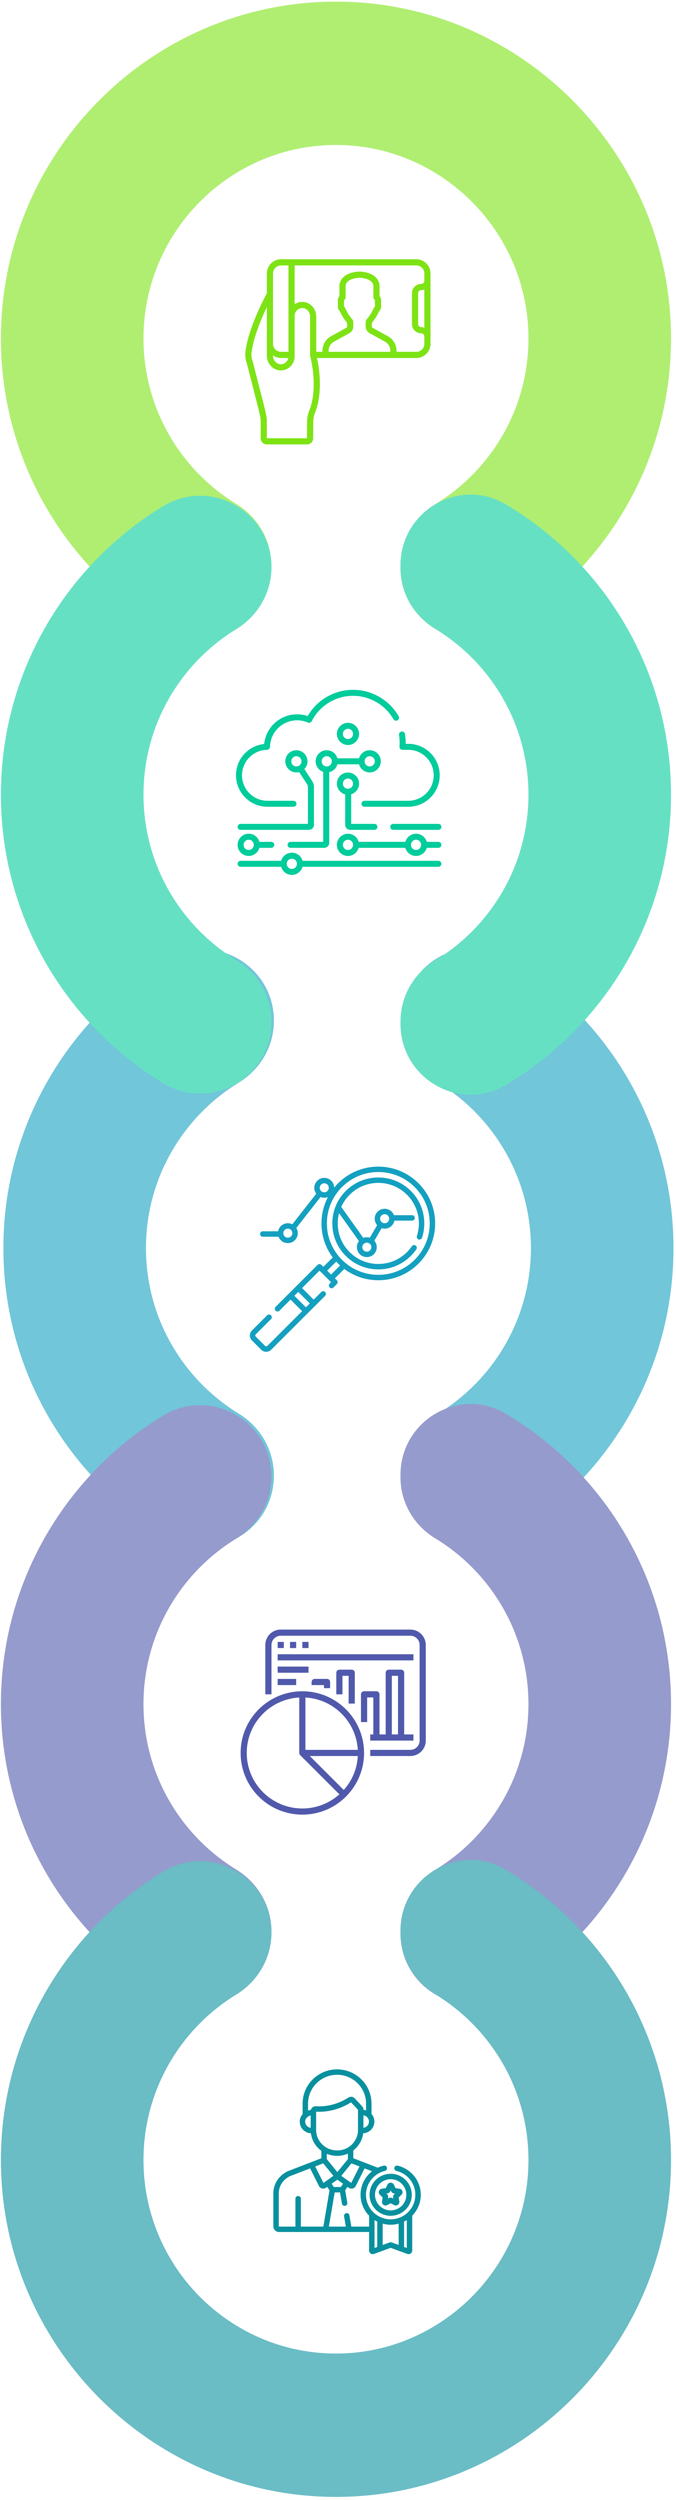 <?xml version="1.0" encoding="UTF-8"?>
<svg width="139px" height="514px" viewBox="0 0 139 514" version="1.1" xmlns="http://www.w3.org/2000/svg" xmlns:xlink="http://www.w3.org/1999/xlink">
    <!-- Generator: Sketch 51.3 (57544) - http://www.bohemiancoding.com/sketch -->
    <title>Group 4</title>
    <desc>Created with Sketch.</desc>
    <defs></defs>
    <g id="mobile_0917" stroke="none" stroke-width="1" fill="none" fill-rule="evenodd">
        <g id="m_main" transform="translate(-20, -5139)">
            <g id="Group-4" transform="translate(19, 5139)">
                <g id="Group-27" transform="translate(70, 257) rotate(90) translate(-70, -257) translate(-186.667, 187.515)" opacity="0.602">
                    <path d="M290.313,89.403 C283.326,100.827 270.692,108.474 256.295,108.474 C241.897,108.474 229.263,100.827 222.276,89.403 C219.559,84.96 214.796,82.161 209.568,82.161 C198.059,82.161 191.04,94.674 196.999,104.47 C198.452,106.858 200.046,109.152 201.771,111.34 C214.466,127.435 234.19,137.792 256.295,137.792 C278.406,137.792 298.131,127.435 310.819,111.34 C312.543,109.152 314.137,106.858 315.59,104.47 C321.549,94.674 314.53,82.161 303.021,82.161 C297.793,82.161 293.03,84.96 290.313,89.403 Z M209.705,55.629 C214.848,55.629 219.547,52.884 222.205,48.504 C229.177,37.016 241.848,29.317 256.295,29.317 C270.741,29.317 283.413,37.016 290.384,48.505 C293.042,52.884 297.741,55.629 302.884,55.629 L303.446,55.629 C314.601,55.629 321.666,43.565 316.001,34.006 C314.44,31.371 312.706,28.847 310.819,26.451 C298.131,10.356 278.406,0 256.295,0 C234.19,0 214.466,10.356 201.771,26.451 C199.883,28.847 198.15,31.369 196.589,34.004 C190.924,43.564 197.989,55.629 209.145,55.629 L209.705,55.629 Z" id="Fill-426-Copy" fill="#14A0C0"></path>
                    <path d="M384.062,89.909 C377.074,101.333 364.44,108.981 350.043,108.981 C335.645,108.981 323.011,101.333 316.024,89.909 C313.307,85.467 308.544,82.668 303.317,82.668 C291.807,82.668 284.789,95.181 290.747,104.976 C292.2,107.365 293.794,109.659 295.518,111.847 C308.214,127.941 327.939,138.298 350.043,138.298 C372.155,138.298 391.879,127.941 404.567,111.847 C406.291,109.659 407.885,107.365 409.338,104.976 C415.297,95.181 408.278,82.668 396.769,82.668 C391.541,82.668 386.778,85.467 384.062,89.909 Z M303.452,56.136 C308.596,56.136 313.296,53.391 315.953,49.011 C322.925,37.522 335.596,29.824 350.043,29.824 C364.49,29.824 377.16,37.522 384.132,49.012 C386.79,53.391 391.489,56.136 396.632,56.136 L397.195,56.136 C408.349,56.136 415.414,44.072 409.75,34.512 C408.188,31.877 406.455,29.354 404.567,26.958 C391.879,10.863 372.155,0.506 350.043,0.506 C327.939,0.506 308.214,10.863 295.518,26.958 C293.631,29.353 291.898,31.876 290.337,34.51 C284.672,44.071 291.737,56.136 302.893,56.136 L303.452,56.136 Z" id="Fill-437-Copy" fill="#5059AB"></path>
                    <path d="M389.268,26.958 C387.379,29.354 385.646,31.877 384.084,34.512 C378.42,44.072 385.485,56.136 396.639,56.136 L397.201,56.136 C402.353,56.136 407.05,53.375 409.715,48.989 C417.063,36.898 430.726,29.011 446.124,29.89 C466.417,31.048 482.747,47.606 483.548,67.81 C484.441,90.358 466.264,108.981 443.792,108.981 C429.394,108.981 416.759,101.333 409.772,89.909 C407.056,85.467 402.293,82.668 397.065,82.668 C385.555,82.668 378.537,95.181 384.496,104.976 C385.949,107.365 387.543,109.658 389.268,111.847 C402.349,128.431 422.895,138.923 445.817,138.268 C482.053,137.234 511.606,108.14 513,72.106 C514.516,32.892 482.89,0.506 443.792,0.506 C421.687,0.506 401.963,10.863 389.268,26.958 Z" id="Fill-438-Copy" fill="#09909F"></path>
                    <path d="M103.279,89.909 C96.292,101.333 83.658,108.981 69.26,108.981 C46.792,108.981 28.606,90.354 29.504,67.802 C30.309,47.597 46.643,31.043 66.937,29.89 C82.331,29.015 95.989,36.9 103.336,48.987 C106.002,53.374 110.698,56.136 115.851,56.136 L116.41,56.136 C127.566,56.136 134.631,44.071 128.966,34.51 C127.404,31.876 125.672,29.353 123.784,26.958 C110.719,10.384 90.192,-0.104 67.281,0.534 C31.042,1.544 1.469,30.622 0.054,66.656 C-1.487,105.89 30.156,138.298 69.26,138.298 C91.372,138.298 111.097,127.941 123.784,111.847 C125.509,109.659 127.103,107.365 128.556,104.976 C134.515,95.181 127.496,82.668 115.987,82.668 C110.759,82.668 105.995,85.467 103.279,89.909 Z" id="Fill-422-Copy" fill="#7DE314"></path>
                    <path d="M197.072,89.909 C190.086,101.333 177.451,108.981 163.053,108.981 C148.656,108.981 136.021,101.333 129.034,89.909 C126.318,85.467 121.555,82.668 116.327,82.668 C104.817,82.668 97.799,95.181 103.757,104.976 C105.21,107.365 106.805,109.659 108.53,111.847 C121.225,127.941 140.949,138.298 163.053,138.298 C185.165,138.298 204.89,127.941 217.577,111.847 C219.302,109.659 220.897,107.365 222.35,104.976 C228.308,95.181 221.289,82.668 209.78,82.668 C204.552,82.668 199.789,85.467 197.072,89.909 Z M116.464,56.136 C121.606,56.136 126.306,53.391 128.964,49.011 C135.936,37.522 148.607,29.824 163.053,29.824 C177.5,29.824 190.172,37.522 197.143,49.012 C199.801,53.391 204.501,56.136 209.642,56.136 L210.205,56.136 C221.36,56.136 228.424,44.072 222.76,34.512 C221.198,31.877 219.466,29.354 217.577,26.958 C204.89,10.863 185.165,0.506 163.053,0.506 C140.949,0.506 121.225,10.863 108.53,26.958 C106.642,29.353 104.909,31.876 103.348,34.51 C97.682,44.071 104.748,56.136 115.904,56.136 L116.464,56.136 Z" id="Fill-424-Copy" fill="#01CC9B"></path>
                </g>
                <g id="selfie-copy" transform="translate(51.429, 53.304)" fill="#7DE314" fill-rule="nonzero">
                    <path d="M35.178,-7.89245212e-14 L7.356,-7.89245212e-14 C5.747,0.003 4.445,1.305 4.441,2.913 L4.441,7.004 C3.879,8.037 0.662,14.118 0.039,18.965 C-0.065,19.814 0.04,20.675 0.345,21.474 L2.758,30.936 C2.814,31.16 2.86,31.386 2.907,31.613 C2.953,31.84 3,32.072 3.057,32.303 C3.137,32.642 3.175,32.989 3.171,33.338 L3.171,36.805 C3.171,37.506 3.74,38.074 4.441,38.074 L12.695,38.074 C13.397,38.074 13.965,37.506 13.965,36.805 L13.985,33.265 C13.984,33.119 13.993,32.973 14.012,32.829 C14.094,32.289 14.247,31.762 14.467,31.262 L14.516,31.144 C15.989,26.808 15.146,22.049 14.747,20.306 L35.178,20.306 C36.786,20.303 38.088,19.001 38.092,17.393 L38.092,2.913 C38.088,1.305 36.786,0.003 35.178,-7.89245212e-14 Z M5.711,19.795 C6.195,20.128 6.768,20.306 7.356,20.306 L8.856,20.306 C8.718,21.016 8.118,21.543 7.396,21.588 C6.979,21.61 6.573,21.458 6.274,21.167 C5.914,20.827 5.71,20.353 5.711,19.858 L5.711,19.795 Z M5.711,2.913 C5.712,2.005 6.448,1.27 7.356,1.269 L8.886,1.269 L8.886,19.037 L7.356,19.037 C6.448,19.036 5.712,18.301 5.711,17.393 L5.711,2.913 Z M13.33,30.686 L13.3,30.754 C13.035,31.358 12.851,31.993 12.754,32.645 C12.725,32.847 12.712,33.052 12.712,33.256 L12.695,36.166 L12.695,36.805 L4.441,36.805 L4.441,33.338 C4.446,32.887 4.396,32.438 4.292,31.999 C4.239,31.785 4.196,31.572 4.152,31.36 C4.102,31.112 4.051,30.866 3.989,30.622 L1.566,21.125 C1.56,21.101 1.552,21.077 1.544,21.054 C1.304,20.442 1.22,19.779 1.299,19.127 C1.701,16.001 3.302,12.213 4.441,9.822 L4.441,19.858 C4.442,20.704 4.791,21.512 5.406,22.092 C5.961,22.62 6.711,22.896 7.476,22.853 C8.981,22.758 10.154,21.511 10.156,20.004 L10.156,11.62 C10.154,10.781 10.806,10.086 11.644,10.034 C12.06,10.011 12.466,10.163 12.765,10.454 C13.126,10.795 13.331,11.27 13.33,11.766 L13.33,19.798 C13.33,19.858 13.338,19.917 13.355,19.974 C13.371,20.029 14.992,25.795 13.33,30.686 Z M17.14,19.037 L17.14,18.819 C17.144,18.032 17.576,17.309 18.269,16.933 L21.404,15.204 C21.906,14.93 22.218,14.405 22.219,13.834 L22.219,12.945 C22.219,12.703 22.125,12.471 21.956,12.297 C21.386,11.639 20.923,10.895 20.585,10.093 C20.552,10.014 20.503,9.941 20.441,9.88 L20.314,9.763 L20.314,8.423 L20.444,8.296 C20.566,8.177 20.635,8.014 20.635,7.843 L20.635,5.402 C20.904,3.836 23.464,3.807 23.489,3.807 C23.514,3.807 26.072,3.826 26.346,5.402 L26.346,7.842 C26.346,8.012 26.415,8.176 26.537,8.295 L26.664,8.412 L26.667,9.752 L26.537,9.879 C26.475,9.94 26.426,10.012 26.393,10.092 C26.055,10.894 25.592,11.638 25.021,12.296 C24.853,12.47 24.758,12.703 24.759,12.945 L24.759,13.834 C24.76,14.404 25.071,14.928 25.572,15.202 L28.711,16.933 C29.402,17.309 29.834,18.032 29.838,18.819 L29.838,19.037 L17.14,19.037 Z M36.822,17.393 C36.821,18.301 36.086,19.036 35.178,19.037 L31.108,19.037 L31.108,18.819 C31.104,17.569 30.42,16.421 29.322,15.822 L26.184,14.091 C26.089,14.04 26.029,13.941 26.029,13.834 L26.029,13.078 C26.64,12.363 27.141,11.56 27.515,10.698 L27.556,10.657 C27.798,10.422 27.934,10.099 27.933,9.763 L27.933,8.412 C27.934,8.105 27.821,7.809 27.616,7.58 L27.616,5.352 C27.616,5.321 27.613,5.291 27.609,5.261 C27.217,2.569 23.641,2.538 23.489,2.538 C23.337,2.538 19.76,2.569 19.369,5.261 C19.364,5.291 19.362,5.321 19.362,5.352 L19.362,7.58 C19.157,7.809 19.044,8.105 19.044,8.412 L19.044,9.763 C19.044,10.102 19.182,10.425 19.425,10.661 L19.465,10.7 C19.839,11.562 20.339,12.363 20.949,13.078 L20.949,13.834 C20.948,13.942 20.887,14.04 20.792,14.091 L17.656,15.821 C16.558,16.42 15.873,17.568 15.87,18.819 L15.87,19.037 L14.6,19.037 L14.6,11.766 C14.599,10.921 14.25,10.113 13.635,9.532 C13.08,9.004 12.33,8.728 11.565,8.771 C11.061,8.803 10.574,8.969 10.156,9.251 L10.156,1.269 L35.178,1.269 C36.086,1.27 36.821,2.005 36.822,2.913 L36.822,4.442 C36.822,4.792 36.538,5.076 36.187,5.076 C35.135,5.076 34.282,5.929 34.282,6.98 L34.282,13.326 C34.282,14.377 35.135,15.23 36.187,15.23 C36.538,15.23 36.822,15.514 36.822,15.864 L36.822,17.393 Z M36.822,6.229 L36.822,14.077 C36.619,14.002 36.404,13.963 36.187,13.961 C35.837,13.961 35.552,13.676 35.552,13.326 L35.552,6.98 C35.552,6.63 35.837,6.346 36.187,6.346 C36.404,6.344 36.619,6.304 36.822,6.229 Z" id="Shape"></path>
                </g>
                <g id="cloud-computing-copy" transform="translate(49.524, 141.826)" fill="#01CC9B" fill-rule="nonzero">
                    <path d="M33.448,5.438 C31.522,2.089 27.932,0.009 24.082,0.009 C20.203,0.009 16.672,2.06 14.737,5.399 C14.039,5.163 13.31,5.044 12.564,5.044 C10.77,5.044 9.077,5.737 7.796,6.995 C6.655,8.116 5.954,9.574 5.788,11.149 C4.3,11.301 2.921,11.961 1.858,13.041 C0.66,14.259 0,15.872 0,17.583 C0,21.149 2.894,24.051 6.452,24.051 L11.823,24.051 C12.164,24.051 12.441,23.776 12.441,23.436 C12.441,23.096 12.164,22.82 11.823,22.82 L6.452,22.82 C3.576,22.82 1.237,20.471 1.237,17.583 C1.237,14.735 3.544,12.386 6.379,12.347 C6.711,12.342 6.981,12.077 6.989,11.746 C7.023,10.276 7.618,8.9 8.666,7.871 C9.714,6.841 11.098,6.275 12.564,6.275 C13.33,6.275 14.074,6.428 14.774,6.732 C15.073,6.862 15.423,6.738 15.572,6.448 C17.223,3.236 20.484,1.24 24.082,1.24 C27.49,1.24 30.668,3.083 32.375,6.05 C32.544,6.345 32.922,6.447 33.219,6.278 C33.515,6.109 33.618,5.733 33.448,5.438 Z" id="Shape"></path>
                    <path d="M35.439,11.114 L34.885,11.114 C34.888,11.025 34.889,10.936 34.889,10.848 C34.889,10.26 34.841,9.669 34.748,9.092 C34.693,8.757 34.376,8.529 34.038,8.583 C33.701,8.637 33.472,8.953 33.526,9.288 C33.609,9.8 33.651,10.325 33.651,10.848 C33.651,11.118 33.639,11.397 33.616,11.678 C33.601,11.849 33.659,12.019 33.777,12.146 C33.894,12.273 34.059,12.345 34.232,12.345 L35.439,12.345 C38.314,12.345 40.654,14.694 40.654,17.583 C40.654,20.471 38.314,22.82 35.439,22.82 L26.419,22.82 C26.078,22.82 25.801,23.096 25.801,23.436 C25.801,23.776 26.078,24.051 26.419,24.051 L35.439,24.051 C38.997,24.051 41.891,21.149 41.891,17.583 C41.891,14.016 38.997,11.114 35.439,11.114 Z" id="Shape"></path>
                    <path d="M15.705,18.831 L14.056,16.299 C14.456,15.887 14.703,15.326 14.703,14.708 C14.703,13.448 13.679,12.423 12.421,12.423 C11.162,12.423 10.139,13.448 10.139,14.708 C10.139,15.967 11.162,16.992 12.421,16.992 C12.616,16.992 12.806,16.968 12.987,16.921 L14.666,19.5 C14.724,19.589 14.791,19.813 14.791,19.92 L14.791,27.57 L0.95,27.57 C0.609,27.57 0.332,27.846 0.332,28.186 C0.332,28.526 0.609,28.801 0.95,28.801 L14.997,28.801 C15.566,28.801 16.028,28.341 16.028,27.775 L16.028,19.92 C16.028,19.577 15.892,19.119 15.705,18.831 Z M12.421,15.761 C11.845,15.761 11.376,15.289 11.376,14.708 C11.376,14.127 11.845,13.654 12.421,13.654 C12.997,13.654 13.465,14.127 13.465,14.708 C13.465,15.289 12.997,15.761 12.421,15.761 Z" id="Shape"></path>
                    <path d="M27.495,12.423 C26.45,12.423 25.567,13.131 25.298,14.092 L20.856,14.092 C20.586,13.131 19.704,12.423 18.658,12.423 C17.4,12.423 16.376,13.448 16.376,14.708 C16.376,15.715 17.031,16.571 17.936,16.874 L17.936,31.268 L11.219,31.268 C10.877,31.268 10.6,31.544 10.6,31.884 C10.6,32.224 10.877,32.499 11.219,32.499 L18.142,32.499 C18.711,32.499 19.173,32.039 19.173,31.473 L19.173,16.933 C19.985,16.745 20.632,16.122 20.856,15.323 L25.298,15.323 C25.567,16.285 26.45,16.992 27.495,16.992 C28.753,16.992 29.777,15.967 29.777,14.708 C29.777,13.448 28.753,12.423 27.495,12.423 Z M18.658,15.761 C18.082,15.761 17.614,15.289 17.614,14.708 C17.614,14.127 18.082,13.654 18.658,13.654 C19.234,13.654 19.703,14.127 19.703,14.708 C19.703,15.289 19.234,15.761 18.658,15.761 Z M27.495,15.761 C26.919,15.761 26.45,15.289 26.45,14.708 C26.45,14.127 26.919,13.654 27.495,13.654 C28.071,13.654 28.54,14.127 28.54,14.708 C28.54,15.289 28.071,15.761 27.495,15.761 Z" id="Shape"></path>
                    <path d="M7.259,31.268 L4.813,31.268 C4.547,30.298 3.668,29.599 2.615,29.599 C2.594,29.599 2.573,29.599 2.552,29.6 C1.294,29.634 0.299,30.686 0.332,31.945 C0.366,33.192 1.368,34.168 2.613,34.168 C2.634,34.168 2.655,34.168 2.675,34.167 C3.699,34.14 4.549,33.438 4.812,32.499 L7.259,32.499 C7.601,32.499 7.878,32.224 7.878,31.884 C7.878,31.544 7.601,31.268 7.259,31.268 Z M2.642,32.937 L2.613,32.937 C2.043,32.937 1.585,32.487 1.569,31.912 C1.554,31.331 2.01,30.846 2.586,30.83 L2.615,30.83 C3.184,30.83 3.643,31.28 3.658,31.855 C3.674,32.436 3.218,32.921 2.642,32.937 Z" id="Shape"></path>
                    <path d="M41.616,35.165 L13.684,35.165 C13.418,34.195 12.539,33.496 11.486,33.496 C11.465,33.496 11.444,33.496 11.423,33.497 C10.4,33.525 9.55,34.226 9.287,35.165 L0.95,35.165 C0.609,35.165 0.332,35.441 0.332,35.781 C0.332,36.121 0.609,36.396 0.95,36.396 L9.286,36.396 C9.552,37.366 10.431,38.065 11.484,38.065 C11.505,38.065 11.526,38.065 11.547,38.064 C12.57,38.037 13.42,37.335 13.683,36.396 L41.616,36.396 C41.958,36.396 42.235,36.121 42.235,35.781 C42.235,35.441 41.958,35.165 41.616,35.165 Z M11.513,36.834 L11.484,36.834 C10.914,36.834 10.456,36.384 10.441,35.809 C10.425,35.228 10.881,34.743 11.457,34.727 L11.486,34.727 C12.056,34.727 12.514,35.177 12.529,35.752 C12.545,36.333 12.089,36.818 11.513,36.834 Z" id="Shape"></path>
                    <path d="M41.616,27.57 L32.336,27.57 C31.994,27.57 31.718,27.846 31.718,28.186 C31.718,28.526 31.994,28.801 32.336,28.801 L41.616,28.801 C41.958,28.801 42.235,28.526 42.235,28.186 C42.235,27.846 41.958,27.57 41.616,27.57 Z" id="Shape"></path>
                    <path d="M28.459,27.57 L23.687,27.57 L23.687,21.484 C24.623,21.199 25.307,20.327 25.307,19.298 C25.307,18.038 24.283,17.013 23.025,17.013 C21.766,17.013 20.743,18.038 20.743,19.298 C20.743,20.359 21.469,21.253 22.45,21.509 L22.45,27.775 C22.45,28.341 22.912,28.801 23.481,28.801 L28.459,28.801 C28.801,28.801 29.078,28.526 29.078,28.186 C29.078,27.846 28.801,27.57 28.459,27.57 Z M23.025,20.351 C22.449,20.351 21.98,19.879 21.98,19.298 C21.98,18.717 22.449,18.244 23.025,18.244 C23.601,18.244 24.069,18.717 24.069,19.298 C24.069,19.879 23.601,20.351 23.025,20.351 Z" id="Shape"></path>
                    <path d="M41.616,31.268 L39.224,31.268 C38.958,30.298 38.079,29.599 37.026,29.599 C37.005,29.599 36.984,29.599 36.963,29.6 C35.94,29.628 35.09,30.329 34.827,31.268 L25.224,31.268 C24.958,30.298 24.079,29.599 23.026,29.599 C23.005,29.599 22.984,29.599 22.963,29.6 C21.705,29.634 20.71,30.686 20.743,31.945 C20.777,33.192 21.779,34.168 23.024,34.168 C23.044,34.168 23.065,34.168 23.086,34.167 C24.11,34.14 24.959,33.438 25.222,32.499 L34.825,32.499 C35.091,33.469 35.97,34.168 37.024,34.168 C37.044,34.168 37.065,34.168 37.086,34.167 C38.11,34.14 38.959,33.438 39.222,32.499 L41.616,32.499 C41.958,32.499 42.235,32.224 42.235,31.884 C42.235,31.544 41.958,31.268 41.616,31.268 Z M23.053,32.937 L23.024,32.937 C22.454,32.937 21.996,32.487 21.98,31.912 C21.965,31.331 22.421,30.846 22.997,30.83 L23.026,30.83 C23.595,30.83 24.054,31.28 24.069,31.855 C24.085,32.436 23.629,32.921 23.053,32.937 Z M37.053,32.937 L37.024,32.937 C36.454,32.937 35.996,32.487 35.98,31.912 C35.965,31.331 36.421,30.846 36.997,30.83 L37.026,30.83 C37.595,30.83 38.053,31.28 38.069,31.855 C38.085,32.436 37.629,32.921 37.053,32.937 Z" id="Shape"></path>
                    <path d="M23.025,6.79 C21.766,6.79 20.743,7.815 20.743,9.074 C20.743,10.334 21.766,11.359 23.025,11.359 C24.283,11.359 25.307,10.334 25.307,9.074 C25.307,7.815 24.283,6.79 23.025,6.79 Z M23.025,10.128 C22.449,10.128 21.98,9.655 21.98,9.074 C21.98,8.493 22.449,8.021 23.025,8.021 C23.601,8.021 24.069,8.493 24.069,9.074 C24.069,9.655 23.601,10.128 23.025,10.128 Z" id="Shape"></path>
                </g>
                <g id="analytics-copy" transform="translate(52.381, 239.867)" fill="#14A0C0" fill-rule="nonzero">
                    <path d="M34.672,3.421 C32.464,1.215 29.529,0 26.407,0 C23.285,0 20.35,1.215 18.143,3.421 C17.857,3.707 17.589,4.004 17.337,4.312 C17.313,3.205 16.406,2.312 15.292,2.312 C14.164,2.312 13.246,3.229 13.246,4.357 C13.246,4.812 13.396,5.232 13.648,5.572 L8.723,11.859 C8.446,11.719 8.134,11.64 7.804,11.64 C6.808,11.64 5.976,12.355 5.795,13.298 L2.649,13.298 C2.341,13.298 2.091,13.548 2.091,13.856 C2.091,14.164 2.341,14.414 2.649,14.414 L5.892,14.414 C6.187,15.183 6.932,15.73 7.804,15.73 C8.932,15.73 9.85,14.813 9.85,13.685 C9.85,13.294 9.739,12.927 9.547,12.616 L14.53,6.254 C14.766,6.349 15.023,6.402 15.292,6.402 C15.538,6.402 15.773,6.358 15.992,6.279 L16.019,6.318 C15.17,7.955 14.72,9.784 14.72,11.681 C14.72,14.235 15.534,16.663 17.04,18.671 L15.109,20.601 L14.711,20.204 C14.493,19.986 14.14,19.986 13.922,20.204 L5.288,28.833 C5.07,29.051 5.07,29.404 5.288,29.622 C5.397,29.731 5.54,29.785 5.682,29.785 C5.825,29.785 5.968,29.731 6.077,29.622 L8.358,27.342 L10.738,29.72 L3.594,36.861 C3.531,36.924 3.447,36.959 3.357,36.959 C3.268,36.959 3.184,36.924 3.121,36.861 L1.214,34.955 C1.151,34.892 1.116,34.808 1.116,34.719 C1.116,34.629 1.151,34.545 1.214,34.482 L4.341,31.357 C4.559,31.139 4.559,30.786 4.341,30.568 C4.123,30.351 3.769,30.351 3.552,30.568 L0.425,33.693 C0.151,33.967 0,34.331 0,34.719 C0,35.106 0.151,35.47 0.425,35.744 L2.331,37.649 C2.605,37.923 2.97,38.074 3.357,38.074 C3.745,38.074 4.109,37.923 4.383,37.649 L15.474,26.565 C15.692,26.347 15.692,25.994 15.474,25.776 C15.256,25.558 14.903,25.558 14.685,25.776 L13.112,27.348 L10.732,24.969 L14.317,21.387 L16.697,23.765 L16.406,24.056 C16.188,24.274 16.188,24.627 16.406,24.845 C16.624,25.063 16.977,25.063 17.195,24.845 L17.88,24.16 C18.098,23.942 18.098,23.589 17.88,23.371 L17.483,22.974 L19.414,21.043 C21.423,22.548 23.852,23.363 26.407,23.363 C29.529,23.363 32.464,22.148 34.672,19.941 C36.879,17.735 38.095,14.802 38.095,11.681 C38.095,8.561 36.879,5.628 34.672,3.421 Z M7.804,14.615 C7.291,14.615 6.874,14.198 6.874,13.685 C6.874,13.173 7.291,12.756 7.804,12.756 C8.317,12.756 8.734,13.173 8.734,13.685 C8.734,14.198 8.316,14.615 7.804,14.615 Z M12.323,28.137 L11.528,28.932 L9.148,26.553 L9.943,25.758 L12.323,28.137 Z M15.292,5.286 C14.779,5.286 14.362,4.869 14.362,4.357 C14.362,3.844 14.779,3.427 15.292,3.427 C15.805,3.427 16.222,3.844 16.222,4.357 C16.222,4.87 15.805,5.286 15.292,5.286 Z M16.694,22.185 L15.898,21.39 L17.754,19.534 C17.88,19.673 18.01,19.808 18.143,19.941 C18.276,20.074 18.412,20.204 18.55,20.33 L16.694,22.185 Z M33.883,19.153 C31.886,21.148 29.231,22.247 26.407,22.247 C23.584,22.247 20.929,21.148 18.932,19.153 C16.935,17.157 15.836,14.504 15.836,11.681 C15.836,9.866 16.291,8.122 17.147,6.576 C17.159,6.557 17.17,6.537 17.18,6.517 C17.649,5.682 18.236,4.906 18.932,4.21 C20.929,2.214 23.584,1.115 26.407,1.115 C29.231,1.115 31.886,2.214 33.883,4.21 C35.88,6.206 36.979,8.859 36.979,11.681 C36.979,14.504 35.88,17.157 33.883,19.153 Z" id="Shape"></path>
                    <path d="M33.094,4.999 C31.308,3.214 28.933,2.231 26.407,2.231 C23.882,2.231 21.507,3.214 19.721,4.999 C18.806,5.914 18.102,6.983 17.633,8.148 C17.631,8.152 17.63,8.155 17.628,8.158 C17.185,9.264 16.952,10.455 16.952,11.681 C16.952,14.206 17.935,16.579 19.721,18.364 C21.507,20.149 23.882,21.132 26.407,21.132 C28.933,21.132 31.308,20.149 33.094,18.364 C33.514,17.943 33.896,17.484 34.229,16.997 C34.403,16.743 34.337,16.396 34.083,16.222 C33.828,16.048 33.481,16.114 33.307,16.368 C33.014,16.797 32.676,17.203 32.304,17.575 C30.729,19.149 28.635,20.016 26.407,20.016 C24.18,20.016 22.085,19.149 20.51,17.575 C18.935,16.001 18.068,13.908 18.068,11.681 C18.068,10.96 18.159,10.253 18.336,9.573 L22.425,15.316 C22.158,15.661 21.999,16.094 21.999,16.563 C21.999,17.691 22.917,18.608 24.045,18.608 C25.173,18.608 26.091,17.691 26.091,16.563 C26.091,16.054 25.903,15.588 25.594,15.23 L27.093,12.66 C27.288,12.722 27.496,12.756 27.712,12.756 C28.705,12.756 29.535,12.044 29.719,11.105 L33.358,11.105 C33.666,11.105 33.916,10.855 33.916,10.547 C33.916,10.239 33.666,9.989 33.358,9.989 L29.626,9.989 C29.333,9.217 28.586,8.666 27.712,8.666 C26.583,8.666 25.665,9.583 25.665,10.711 C25.665,11.219 25.853,11.684 26.161,12.043 L24.662,14.613 C24.467,14.552 24.26,14.518 24.045,14.518 C23.79,14.518 23.546,14.565 23.321,14.651 L18.788,8.283 C19.198,7.365 19.777,6.52 20.51,5.788 C22.085,4.213 24.18,3.346 26.407,3.346 C28.635,3.346 30.729,4.213 32.304,5.788 C33.88,7.362 34.747,9.455 34.747,11.681 C34.747,12.568 34.61,13.439 34.339,14.27 C34.244,14.563 34.404,14.878 34.697,14.973 C34.99,15.068 35.305,14.908 35.401,14.615 C35.708,13.672 35.863,12.685 35.863,11.681 C35.863,9.157 34.88,6.784 33.094,4.999 Z M27.712,9.781 C28.224,9.781 28.642,10.198 28.642,10.711 C28.642,11.223 28.224,11.64 27.712,11.64 C27.199,11.64 26.782,11.223 26.782,10.711 C26.782,10.198 27.199,9.781 27.712,9.781 Z M24.045,15.634 C24.558,15.634 24.975,16.051 24.975,16.563 C24.975,17.076 24.558,17.493 24.045,17.493 C23.532,17.493 23.115,17.076 23.115,16.563 C23.115,16.051 23.532,15.634 24.045,15.634 Z" id="Shape"></path>
                </g>
                <g id="admin-copy" transform="translate(50.476, 335.052)" fill="#5059AB" fill-rule="nonzero">
                    <path d="M34.902,0 L8.25,0 C6.498,0.002 5.079,1.421 5.077,3.171 L5.077,13.319 L6.346,13.319 L6.346,3.171 C6.346,2.121 7.198,1.268 8.25,1.268 L34.902,1.268 C35.953,1.268 36.806,2.121 36.806,3.171 L36.806,22.832 C36.806,23.883 35.953,24.735 34.902,24.735 L26.652,24.735 L26.652,26.003 L34.902,26.003 C36.653,26.001 38.073,24.583 38.075,22.832 L38.075,3.171 C38.073,1.421 36.653,0.002 34.902,0 Z" id="Shape"></path>
                    <polygon id="Shape" points="7.615 2.537 8.884 2.537 8.884 3.805 7.615 3.805"></polygon>
                    <polygon id="Shape" points="10.153 2.537 11.422 2.537 11.422 3.805 10.153 3.805"></polygon>
                    <polygon id="Shape" points="12.692 2.537 13.961 2.537 13.961 3.805 12.692 3.805"></polygon>
                    <polygon id="Shape" points="7.615 5.074 35.537 5.074 35.537 6.342 7.615 6.342"></polygon>
                    <polygon id="Shape" points="7.615 7.611 13.961 7.611 13.961 8.879 7.615 8.879"></polygon>
                    <polygon id="Shape" points="7.615 10.148 11.422 10.148 11.422 11.416 7.615 11.416"></polygon>
                    <path d="M18.403,12.05 L18.403,10.782 C18.403,10.431 18.119,10.148 17.768,10.148 L15.23,10.148 C14.879,10.148 14.595,10.431 14.595,10.782 L14.595,11.416 L17.134,11.416 L17.134,12.05 L18.403,12.05 Z" id="Shape"></path>
                    <path d="M23.48,15.222 L23.48,8.879 C23.48,8.529 23.196,8.245 22.845,8.245 L20.307,8.245 C19.956,8.245 19.672,8.529 19.672,8.879 L19.672,13.319 L20.941,13.319 L20.941,9.513 L22.21,9.513 L22.21,15.222 L23.48,15.222 Z" id="Shape"></path>
                    <path d="M27.287,21.564 L26.652,21.564 L26.652,22.832 L35.537,22.832 L35.537,21.564 L33.633,21.564 L33.633,8.879 C33.633,8.529 33.349,8.245 32.998,8.245 L30.46,8.245 C30.109,8.245 29.825,8.529 29.825,8.879 L29.825,21.564 L28.556,21.564 L28.556,13.319 C28.556,12.968 28.272,12.685 27.922,12.685 L25.383,12.685 C25.033,12.685 24.749,12.968 24.749,13.319 L24.749,19.027 L26.018,19.027 L26.018,13.953 L27.287,13.953 L27.287,21.564 Z M31.095,9.513 L32.364,9.513 L32.364,21.564 L31.095,21.564 L31.095,9.513 Z" id="Shape"></path>
                    <path d="M12.692,12.685 C5.682,12.685 0,18.363 0,25.369 C0,32.375 5.682,38.054 12.692,38.054 C19.701,38.054 25.383,32.375 25.383,25.369 C25.375,18.367 19.698,12.693 12.692,12.685 Z M12.692,36.785 C6.503,36.79 1.436,31.869 1.264,25.686 C1.092,19.504 5.878,14.309 12.057,13.97 L12.057,25.369 C12.057,25.383 12.064,25.395 12.065,25.409 C12.068,25.464 12.079,25.52 12.098,25.572 C12.102,25.585 12.098,25.601 12.107,25.613 C12.111,25.621 12.115,25.628 12.12,25.636 C12.15,25.701 12.19,25.762 12.24,25.814 L12.243,25.818 L20.307,33.877 C18.217,35.757 15.503,36.793 12.692,36.785 Z M21.205,32.98 L14.224,26.003 L24.097,26.003 C23.96,28.591 22.939,31.054 21.205,32.98 Z M13.326,24.735 L13.326,13.97 C19.132,14.301 23.766,18.932 24.097,24.735 L13.326,24.735 Z" id="Shape"></path>
                </g>
                <g id="businessman-copy" transform="translate(57.143, 425.478)" fill="#09909F" fill-rule="nonzero">
                    <path d="M24.186,21.47 C21.792,21.47 19.844,23.408 19.844,25.789 C19.844,28.171 21.792,30.108 24.186,30.108 C26.579,30.108 28.527,28.171 28.527,25.789 C28.527,23.408 26.579,21.47 24.186,21.47 Z M24.186,28.995 C22.409,28.995 20.963,27.557 20.963,25.789 C20.963,24.022 22.409,22.584 24.186,22.584 C25.962,22.584 27.408,24.022 27.408,25.789 C27.408,27.557 25.962,28.995 24.186,28.995 Z" id="Shape"></path>
                    <path d="M26.005,24.543 L25.2,24.427 L24.84,23.701 C24.572,23.162 23.799,23.162 23.531,23.702 L23.171,24.427 L22.366,24.543 C21.768,24.63 21.529,25.362 21.962,25.782 L22.544,26.346 L22.407,27.144 C22.305,27.737 22.931,28.189 23.466,27.909 L24.186,27.533 L24.905,27.909 C25.441,28.189 26.067,27.736 25.964,27.144 L25.827,26.346 L26.409,25.782 C26.842,25.362 26.603,24.63 26.005,24.543 Z M24.728,26.558 C24.187,26.276 24.087,26.326 23.643,26.558 C23.746,25.958 23.666,25.88 23.308,25.532 C23.797,25.461 23.912,25.449 24.186,24.898 C24.457,25.444 24.569,25.46 25.063,25.532 C24.622,25.96 24.644,26.071 24.728,26.558 Z" id="Shape"></path>
                    <path d="M25.621,19.798 C25.32,19.726 25.019,19.911 24.947,20.21 C24.875,20.509 25.061,20.809 25.362,20.881 C27.657,21.425 29.259,23.443 29.259,25.789 C29.259,28.571 26.98,30.836 24.186,30.836 C21.387,30.836 19.112,28.561 19.112,25.789 C19.112,23.423 20.757,21.415 23.01,20.881 C23.31,20.809 23.496,20.509 23.424,20.21 C23.353,19.911 23.051,19.726 22.75,19.798 C22.335,19.896 21.932,20.038 21.547,20.219 L16.508,18.278 L16.508,16.666 C17.598,15.824 18.353,14.575 18.54,13.149 C19.869,13.061 20.839,11.991 20.839,10.737 C20.839,10.154 20.627,9.596 20.248,9.162 L20.248,7.047 C20.248,3.161 17.07,0 13.164,0 C9.257,0 6.079,3.161 6.079,7.047 L6.079,9.218 C5.697,9.647 5.489,10.176 5.489,10.737 C5.489,11.991 6.459,13.061 7.787,13.148 C7.971,14.569 8.726,15.878 9.935,16.75 L9.935,18.278 L3.088,20.919 C3.084,20.92 3.081,20.922 3.077,20.923 C2.954,20.974 0.063,22.195 0.063,25.554 L0.063,32.268 C0.063,32.915 0.592,33.442 1.243,33.442 C2.005,33.442 18.991,33.442 19.75,33.442 L19.75,37.251 C19.75,37.775 20.276,38.133 20.763,37.953 L24.185,36.693 L27.608,37.953 C28.098,38.134 28.621,37.772 28.621,37.251 L28.621,30.082 C29.708,28.972 30.379,27.457 30.379,25.789 C30.379,22.91 28.367,20.449 25.621,19.798 Z M17.777,19.961 L16.08,23.344 C16.073,23.339 15.111,22.659 14.032,21.897 L16.126,19.325 C17.688,19.927 17.286,19.772 17.777,19.961 Z M13.223,22.691 L14.392,23.517 L13.944,24.187 L12.502,24.187 L12.055,23.517 L13.223,22.691 Z M13.223,21.12 L11.055,18.458 L11.055,17.368 C12.399,17.911 13.998,17.942 15.388,17.331 L15.388,18.462 C14.262,19.846 13.349,20.966 13.223,21.12 Z M19.72,10.737 C19.72,11.371 19.261,11.922 18.586,12.024 L18.586,9.451 C19.265,9.554 19.72,10.11 19.72,10.737 Z M7.742,12.024 C7.068,11.923 6.608,11.372 6.608,10.737 C6.608,10.115 7.133,9.611 7.742,9.478 L7.742,12.024 Z M7.77,8.346 C7.586,8.366 7.368,8.417 7.199,8.475 L7.199,7.047 C7.199,3.775 9.875,1.113 13.164,1.113 C16.453,1.113 19.129,3.775 19.129,7.047 L19.129,8.435 C18.954,8.381 18.773,8.346 18.586,8.33 C18.586,7.774 18.607,7.897 16.787,5.95 C16.453,5.593 15.913,5.528 15.503,5.794 C13.505,7.092 11.068,7.744 8.82,7.584 C8.329,7.546 7.885,7.873 7.77,8.346 Z M8.861,12.457 C8.861,11.653 8.861,9.407 8.861,8.702 C11.346,8.851 13.94,8.116 16.033,6.779 C16.872,7.675 17.324,8.143 17.467,8.318 C17.467,8.768 17.467,11.946 17.467,12.457 C17.467,14.751 15.594,16.669 13.233,16.669 C10.637,16.669 8.861,14.671 8.861,12.457 Z M10.318,19.326 L12.413,21.898 C11.358,22.643 10.464,23.275 10.367,23.344 L8.67,19.961 L10.318,19.326 Z M5.722,32.328 L5.722,26.594 C5.722,26.286 5.472,26.037 5.163,26.037 C4.854,26.037 4.603,26.286 4.603,26.594 L4.603,32.328 L1.243,32.328 C1.209,32.328 1.182,32.301 1.182,32.268 L1.182,25.554 C1.182,22.979 3.367,22.01 3.5,21.954 L7.621,20.365 L9.433,23.976 C9.704,24.516 10.397,24.688 10.891,24.339 L11.142,24.162 L11.614,24.868 L10.344,32.328 L5.722,32.328 Z M19.75,32.328 L16.103,32.328 L15.71,30.02 C15.659,29.717 15.37,29.513 15.065,29.564 C14.76,29.615 14.555,29.903 14.607,30.206 L14.968,32.328 L11.479,32.328 L12.675,25.3 L13.772,25.3 L14.165,27.608 C14.216,27.911 14.505,28.116 14.81,28.064 C15.114,28.013 15.32,27.725 15.268,27.422 L14.833,24.868 L15.305,24.162 L15.556,24.339 C16.051,24.689 16.743,24.516 17.014,23.976 L17.014,23.976 L18.825,20.365 L20.353,20.953 C18.857,22.124 17.993,23.904 17.993,25.789 C17.993,27.406 18.629,28.937 19.75,30.083 L19.75,32.328 Z M21.425,36.522 L20.869,36.727 C20.869,36.147 20.869,31.541 20.869,30.991 C20.944,31.038 21.179,31.181 21.425,31.304 L21.425,36.522 Z M25.827,36.11 L24.447,35.601 C24.278,35.54 24.093,35.54 23.924,35.602 L22.544,36.11 L22.544,31.729 C23.596,32.016 24.73,32.029 25.827,31.729 L25.827,36.11 Z M27.502,36.727 L26.946,36.522 L26.946,31.304 C27.153,31.201 27.375,31.071 27.502,30.991 L27.502,36.727 Z" id="Shape"></path>
                </g>
            </g>
        </g>
    </g>
</svg>